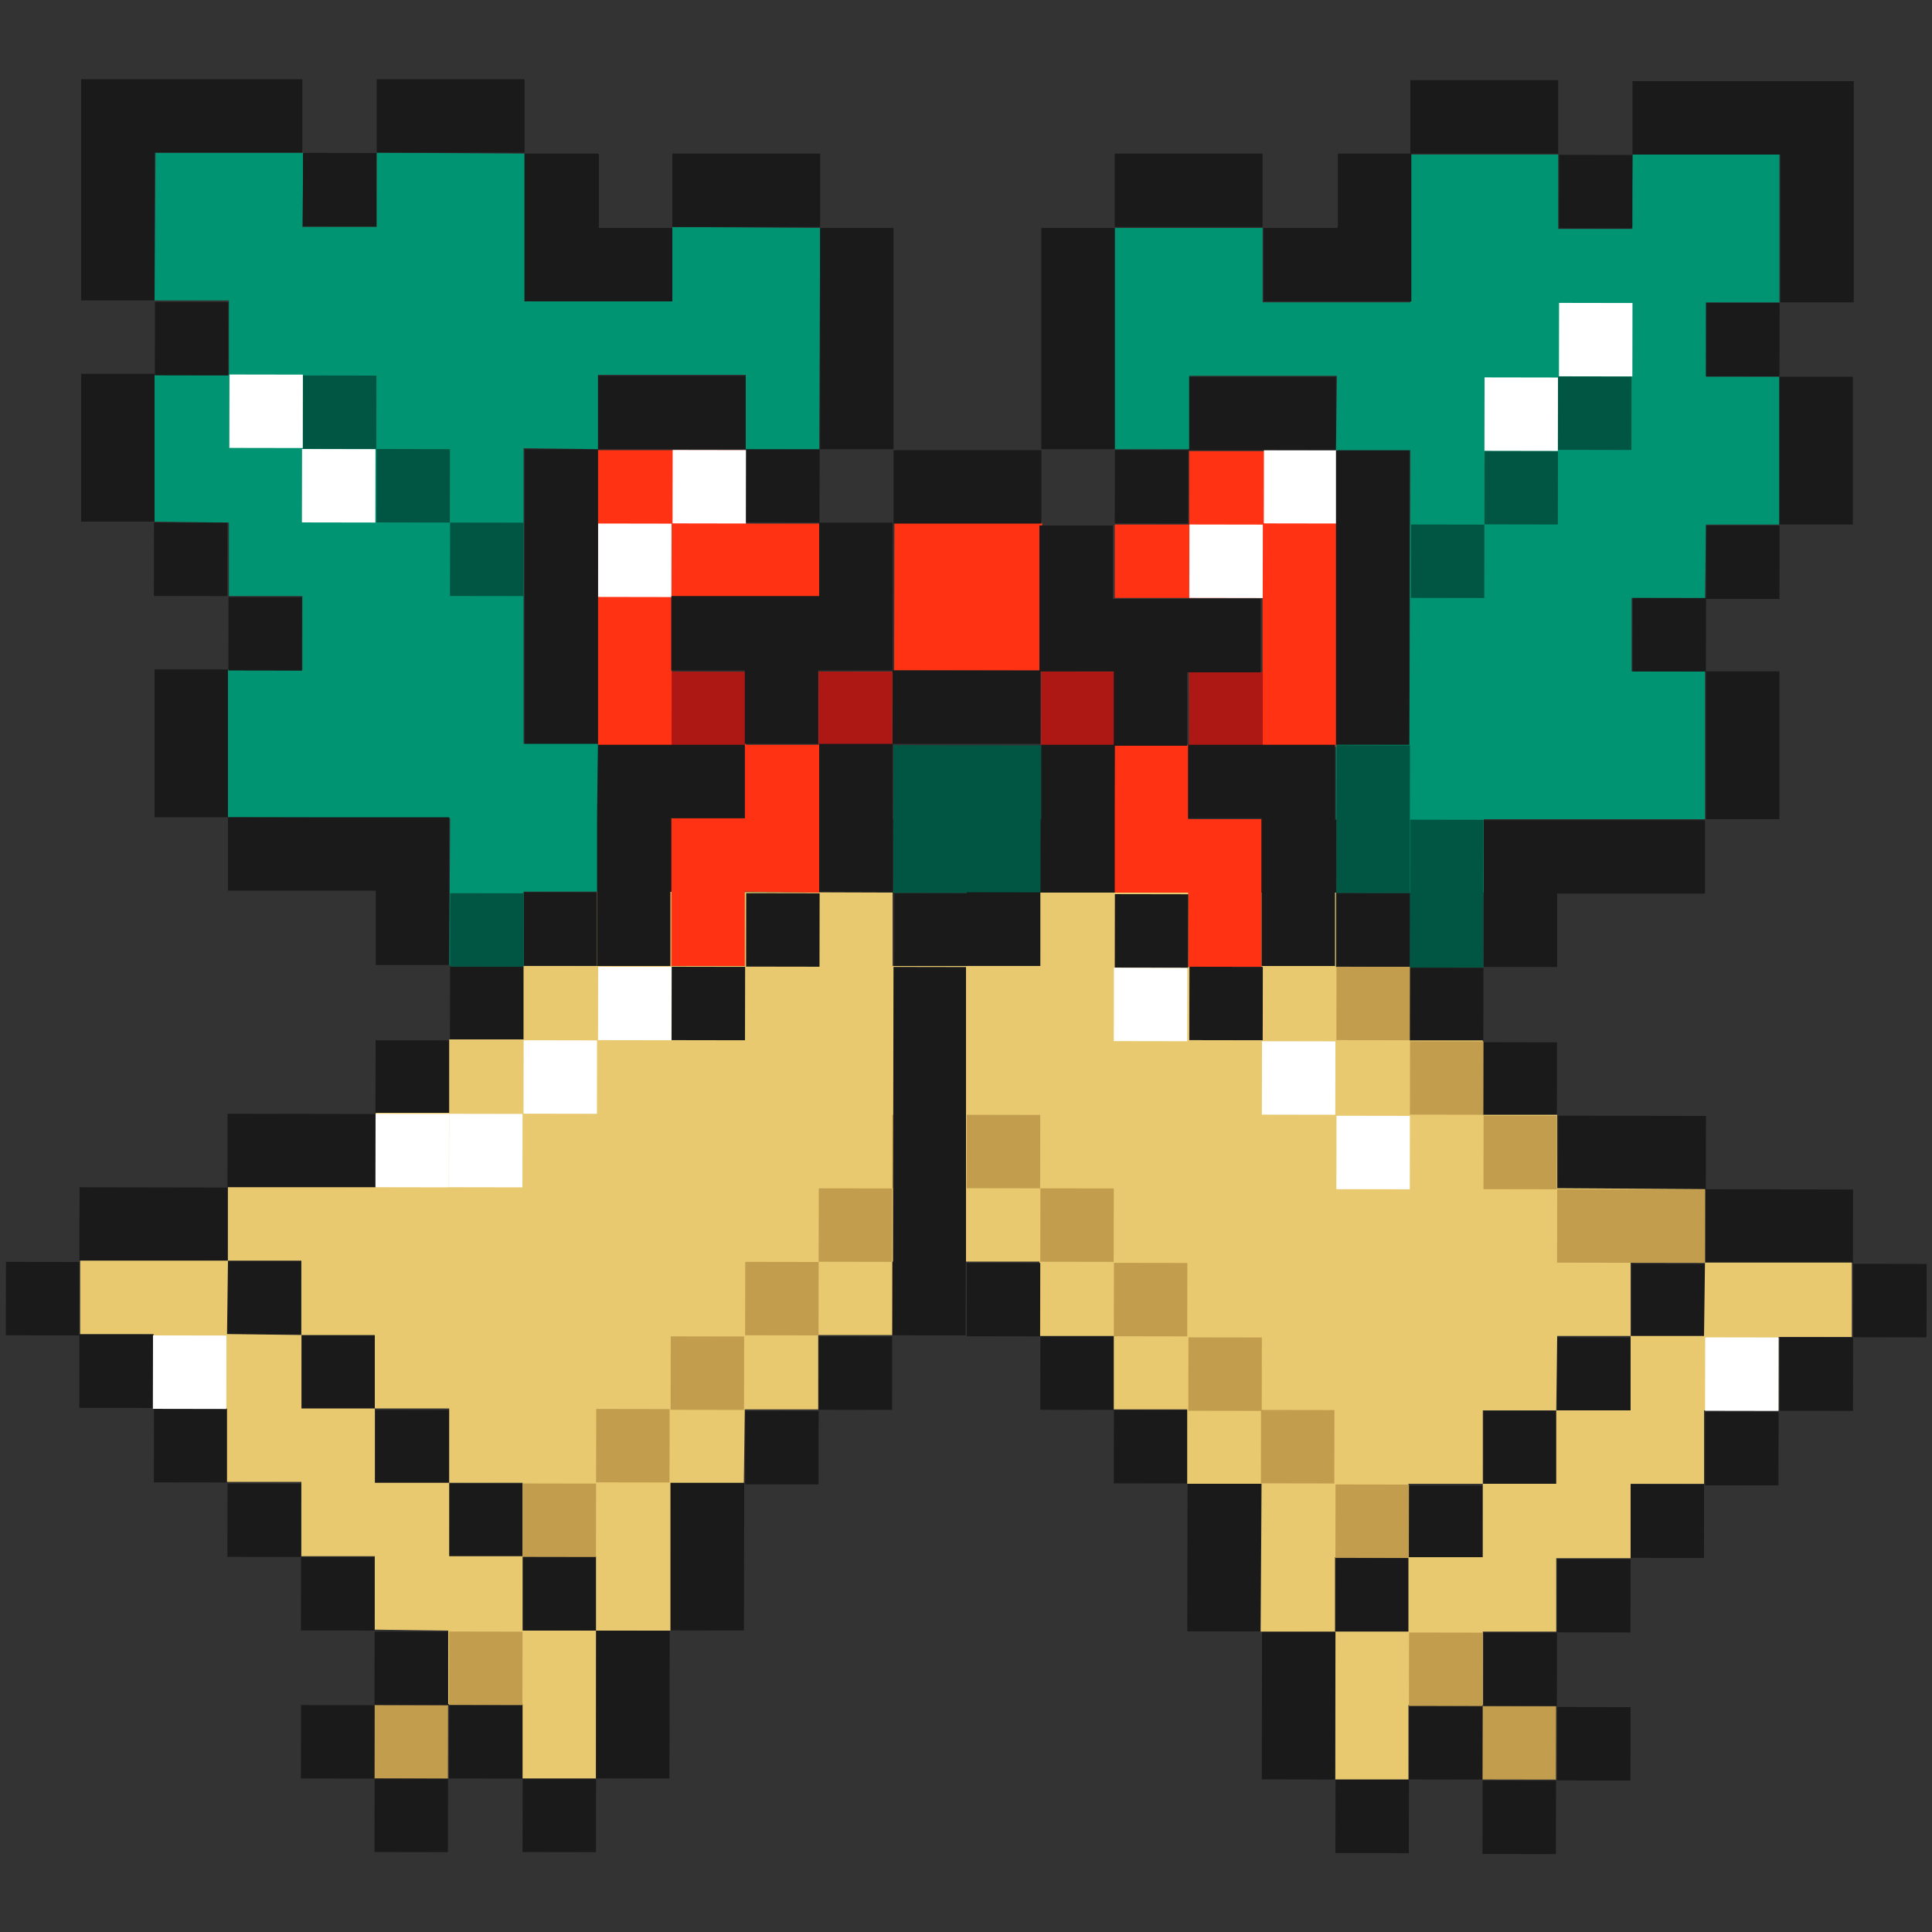 <?xml version="1.0" encoding="UTF-8"?>
<svg xmlns="http://www.w3.org/2000/svg" version="1.1" viewBox="0 0 200 200">
  <rect x="0" y="0" width="200" height="200" fill="#333333" stroke="none"/>
  <defs>
    <style>
      .cls-1 {
        fill: #ff3314;
      }

      .cls-2 {
        fill: #019472;
      }

      .cls-3 {
        fill: #e8c96f;
      }

      .cls-4 {
        fill: #fff;
      }

      .cls-5 {
        fill: #ad1714;
      }

      .cls-6 {
        fill: #005642;
      }

      .cls-7 {
        fill: #c29d4e;
      }

      .cls-8 {
        fill: #1a1a1a;
      }
    </style>
  </defs>
  <!-- Generator: Adobe Illustrator 28.7.1, SVG Export Plug-In . SVG Version: 1.2.0 Build 142)  -->
  <g>
    <g id="_x5F_title-cta">
      <g>
        <rect class="cls-6" x="92.4" y="77.1" width="15.3" height="15.3" transform="translate(15.2 184.7) rotate(-89.9)"/>
        <g>
          <g>
            <rect class="cls-7" x="38.8" y="176.4" width="7.6" height="7.6" transform="translate(-137.7 222.6) rotate(-89.9)"/>
            <g>
              <g>
                <rect class="cls-8" x="92.4" y="92.4" width="7.6" height="7.6" transform="translate(0 192.3) rotate(-89.9)"/>
                <rect class="cls-8" x="73.3" y="73.2" width="7.6" height="30.6" transform="translate(-11.5 165.5) rotate(-89.9)"/>
                <rect class="cls-8" x="54.2" y="92.3" width="7.6" height="7.6" transform="translate(-38.2 154) rotate(-89.9)"/>
                <rect class="cls-8" x="46.5" y="100" width="7.6" height="7.6" transform="translate(-53.5 154) rotate(-89.9)"/>
                <rect class="cls-8" x="38.9" y="107.6" width="7.6" height="7.6" transform="translate(-68.8 154) rotate(-89.9)"/>
                <rect class="cls-8" x=".6" y="130.5" width="7.6" height="7.6" transform="translate(-129.9 138.6) rotate(-89.9)"/>
                <rect class="cls-8" x="8.3" y="138.1" width="7.6" height="7.6" transform="translate(-129.9 153.8) rotate(-89.9)"/>
                <rect class="cls-8" x="15.9" y="145.8" width="7.6" height="7.6" transform="translate(-129.9 169.1) rotate(-89.9)"/>
                <rect class="cls-8" x="23.5" y="153.4" width="7.6" height="7.6" transform="translate(-129.9 184.4) rotate(-89.9)"/>
                <rect class="cls-8" x="31.2" y="161.1" width="7.6" height="7.6" transform="translate(-130 199.7) rotate(-89.9)"/>
                <rect class="cls-8" x="38.8" y="168.7" width="7.6" height="7.6" transform="translate(-130 215) rotate(-89.9)"/>
                <rect class="cls-8" x="46.4" y="176.4" width="7.6" height="7.6" transform="translate(-130 230.2) rotate(-89.9)"/>
                <rect class="cls-8" x="54.1" y="184.1" width="7.6" height="7.6" transform="translate(-130.1 245.5) rotate(-89.9)"/>
                <rect class="cls-8" x="54.1" y="161.1" width="7.6" height="7.6" transform="translate(-107.1 222.6) rotate(-89.9)"/>
                <rect class="cls-8" x="46.5" y="153.5" width="7.6" height="7.6" transform="translate(-107.1 207.4) rotate(-89.9)"/>
                <rect class="cls-8" x="38.8" y="145.8" width="7.6" height="7.6" transform="translate(-107 192.1) rotate(-89.9)"/>
                <rect class="cls-8" x="31.2" y="138.2" width="7.6" height="7.6" transform="translate(-107 176.8) rotate(-89.9)"/>
                <rect class="cls-8" x="23.6" y="130.5" width="7.6" height="7.6" transform="translate(-107 161.5) rotate(-89.9)"/>
                <rect class="cls-8" x="12.1" y="119" width="7.6" height="15.3" transform="translate(-110.8 142.4) rotate(-89.9)"/>
                <rect class="cls-8" x="27.4" y="111.4" width="7.6" height="15.3" transform="translate(-87.9 150.1) rotate(-89.9)"/>
                <rect class="cls-8" x="84.7" y="138.2" width="7.6" height="7.6" transform="translate(-53.6 230.4) rotate(-89.9)"/>
                <rect class="cls-8" x="77" y="145.9" width="7.6" height="7.6" transform="translate(-68.9 230.4) rotate(-89.9)"/>
                <rect class="cls-8" x="65.6" y="157.3" width="15.3" height="7.6" transform="translate(-88 234.1) rotate(-89.9)"/>
                <polygon class="cls-3" points="61.7 168.8 61.7 184.1 54.1 184.1 54.1 176.4 46.4 176.4 46.4 168.8 38.8 168.7 38.8 161.1 31.2 161.1 31.2 153.4 23.5 153.4 23.5 145.8 15.9 145.8 15.9 138.1 8.3 138.1 8.3 130.5 23.6 130.5 23.5 138.1 31.2 138.2 31.2 145.8 38.8 145.8 38.8 153.5 46.5 153.5 46.5 161.1 54.1 161.1 54.1 168.8 61.7 168.8"/>
                <rect class="cls-8" x="57.9" y="172.6" width="15.3" height="7.6" transform="translate(-111 241.7) rotate(-89.9)"/>
                <rect class="cls-8" x="88.6" y="111.5" width="30.6" height="7.6" transform="translate(-11.6 219) rotate(-89.9)"/>
                <polygon class="cls-3" points="100 100 100 130.6 92.4 130.6 92.4 138.2 84.7 138.2 84.7 145.9 77.1 145.9 77 153.5 69.4 153.5 69.4 168.8 61.7 168.8 61.7 161.1 54.1 161.1 54.1 153.5 46.5 153.5 46.5 145.8 38.8 145.8 38.8 138.2 31.2 138.2 31.2 130.5 23.6 130.5 23.6 122.9 38.9 122.9 38.9 115.2 46.5 115.2 46.5 107.6 54.2 107.6 54.2 100 61.8 100 61.8 92.3 92.4 92.4 92.4 100 100 100"/>
                <rect class="cls-8" x="92.4" y="130.6" width="7.6" height="7.6" transform="translate(-38.4 230.4) rotate(-89.9)"/>
              </g>
              <rect class="cls-7" x="46.4" y="168.8" width="7.6" height="7.6" transform="translate(-122.4 222.6) rotate(-89.9)"/>
              <rect class="cls-7" x="54.1" y="153.5" width="7.6" height="7.6" transform="translate(-99.5 215) rotate(-89.9)"/>
              <rect class="cls-7" x="61.8" y="145.8" width="7.6" height="7.6" transform="translate(-84.2 215) rotate(-89.9)"/>
              <rect class="cls-4" x="46.5" y="115.2" width="7.6" height="7.6" transform="translate(-68.8 169.2) rotate(-89.9)"/>
              <rect class="cls-4" x="15.9" y="138.1" width="7.6" height="7.6" transform="translate(-122.3 161.5) rotate(-89.9)"/>
              <rect class="cls-4" x="54.2" y="107.6" width="7.6" height="7.6" transform="translate(-53.5 169.3) rotate(-89.9)"/>
              <rect class="cls-4" x="61.8" y="100" width="7.6" height="7.6" transform="translate(-38.2 169.3) rotate(-89.9)"/>
              <rect class="cls-7" x="69.4" y="138.2" width="7.6" height="7.6" transform="translate(-68.9 215.1) rotate(-89.9)"/>
              <rect class="cls-7" x="77.1" y="130.6" width="7.6" height="7.6" transform="translate(-53.6 215.1) rotate(-89.9)"/>
              <rect class="cls-7" x="84.7" y="122.9" width="7.6" height="7.6" transform="translate(-38.3 215.1) rotate(-89.9)"/>
              <rect class="cls-7" x="92.4" y="115.3" width="7.6" height="7.6" transform="translate(-23.1 215.2) rotate(-89.9)"/>
            </g>
            <rect class="cls-8" x="31.1" y="176.4" width="7.6" height="7.6" transform="translate(-145.3 214.9) rotate(-89.9)"/>
            <rect class="cls-8" x="38.8" y="184" width="7.6" height="7.6" transform="translate(-145.3 230.2) rotate(-89.9)"/>
          </g>
          <g>
            <rect class="cls-7" x="153.5" y="176.5" width="7.6" height="7.6" transform="translate(-23.3 337.4) rotate(-89.9)"/>
            <g>
              <g>
                <rect class="cls-8" x="100.1" y="92.4" width="7.6" height="7.6" transform="translate(7.5 199.9) rotate(-89.9)"/>
                <rect class="cls-8" x="119.2" y="73.3" width="7.6" height="30.6" transform="translate(34.2 211.5) rotate(-89.9)"/>
                <rect class="cls-8" x="138.3" y="92.4" width="7.6" height="7.6" transform="translate(45.7 238.2) rotate(-89.9)"/>
                <rect class="cls-8" x="145.9" y="100.1" width="7.6" height="7.6" transform="translate(45.6 253.5) rotate(-89.9)"/>
                <rect class="cls-8" x="153.5" y="107.7" width="7.6" height="7.6" transform="translate(45.6 268.8) rotate(-89.9)"/>
                <rect class="cls-8" x="191.7" y="130.7" width="7.6" height="7.6" transform="translate(60.8 329.9) rotate(-89.9)"/>
                <rect class="cls-8" x="184.1" y="138.4" width="7.6" height="7.6" transform="translate(45.5 329.9) rotate(-89.9)"/>
                <rect class="cls-8" x="176.4" y="146" width="7.6" height="7.6" transform="translate(30.2 329.9) rotate(-89.9)"/>
                <rect class="cls-8" x="168.8" y="153.6" width="7.6" height="7.6" transform="translate(14.9 329.8) rotate(-89.9)"/>
                <rect class="cls-8" x="161.1" y="161.3" width="7.6" height="7.6" transform="translate(-.4 329.8) rotate(-89.9)"/>
                <rect class="cls-8" x="153.5" y="168.9" width="7.6" height="7.6" transform="translate(-15.6 329.8) rotate(-89.9)"/>
                <rect class="cls-8" x="145.8" y="176.5" width="7.6" height="7.6" transform="translate(-30.9 329.7) rotate(-89.9)"/>
                <rect class="cls-8" x="138.2" y="184.2" width="7.6" height="7.6" transform="translate(-46.2 329.7) rotate(-89.9)"/>
                <rect class="cls-8" x="138.2" y="161.2" width="7.6" height="7.6" transform="translate(-23.2 306.8) rotate(-89.9)"/>
                <rect class="cls-8" x="145.8" y="153.6" width="7.6" height="7.6" transform="translate(-8 306.9) rotate(-89.9)"/>
                <rect class="cls-8" x="153.5" y="146" width="7.6" height="7.6" transform="translate(7.3 306.9) rotate(-89.9)"/>
                <rect class="cls-8" x="161.1" y="138.3" width="7.6" height="7.6" transform="translate(22.6 306.9) rotate(-89.9)"/>
                <rect class="cls-8" x="168.8" y="130.7" width="7.6" height="7.6" transform="translate(37.9 307) rotate(-89.9)"/>
                <rect class="cls-8" x="180.3" y="119.2" width="7.6" height="15.3" transform="translate(57 310.8) rotate(-89.9)"/>
                <rect class="cls-8" x="165" y="111.6" width="7.6" height="15.3" transform="translate(49.4 287.9) rotate(-89.9)"/>
                <rect class="cls-8" x="107.6" y="138.3" width="7.6" height="7.6" transform="translate(-30.8 253.3) rotate(-89.9)"/>
                <rect class="cls-8" x="115.3" y="145.9" width="7.6" height="7.6" transform="translate(-30.8 268.6) rotate(-89.9)"/>
                <rect class="cls-8" x="119.1" y="157.4" width="15.3" height="7.6" transform="translate(-34.7 287.7) rotate(-89.9)"/>
                <polygon class="cls-3" points="138.2 168.9 138.2 184.2 145.8 184.2 145.8 176.5 153.5 176.5 153.5 168.9 161.1 168.9 161.1 161.3 168.8 161.3 168.8 153.6 176.4 153.6 176.4 146 184.1 146 184.1 138.4 191.7 138.4 191.7 130.7 176.5 130.7 176.4 138.3 168.8 138.3 168.8 146 161.1 146 161.1 153.6 153.5 153.6 153.5 161.2 145.8 161.2 145.8 168.9 138.2 168.9"/>
                <rect class="cls-8" x="126.7" y="172.7" width="15.3" height="7.6" transform="translate(-42.3 310.6) rotate(-89.9)"/>
                <rect class="cls-8" x="80.9" y="111.5" width="30.6" height="7.6" transform="translate(-19.2 211.4) rotate(-89.9)"/>
                <polygon class="cls-3" points="100 100 100 130.6 107.6 130.6 107.6 138.3 115.3 138.3 115.3 145.9 122.9 145.9 122.9 153.6 130.6 153.6 130.5 168.9 138.2 168.9 138.2 161.2 145.8 161.2 145.8 153.6 153.5 153.6 153.5 146 161.1 146 161.2 138.3 168.8 138.3 168.8 130.7 176.5 130.7 176.5 123.1 161.2 123 161.2 115.4 153.5 115.4 153.5 107.7 145.9 107.7 145.9 100.1 138.3 100.1 138.3 92.4 107.7 92.4 107.7 100 100 100"/>
                <rect class="cls-8" x="100" y="130.6" width="7.6" height="7.6" transform="translate(-30.7 238.1) rotate(-89.9)"/>
              </g>
              <rect class="cls-7" x="145.8" y="168.9" width="7.6" height="7.6" transform="translate(-23.3 322.1) rotate(-89.9)"/>
              <rect class="cls-7" x="138.2" y="153.6" width="7.6" height="7.6" transform="translate(-15.6 299.2) rotate(-89.9)"/>
              <rect class="cls-7" x="130.6" y="145.9" width="7.6" height="7.6" transform="translate(-15.6 283.9) rotate(-89.9)"/>
              <rect class="cls-4" x="138.2" y="115.4" width="7.6" height="7.6" transform="translate(22.7 261.1) rotate(-89.9)"/>
              <rect class="cls-4" x="176.4" y="138.4" width="7.6" height="7.6" transform="translate(37.8 322.2) rotate(-89.9)"/>
              <rect class="cls-4" x="130.6" y="107.7" width="7.6" height="7.6" transform="translate(22.7 245.8) rotate(-89.9)"/>
              <rect class="cls-4" x="123" y="100.1" width="7.6" height="7.6" transform="translate(22.8 230.5) rotate(-89.9)"/>
              <rect class="cls-7" x="122.9" y="138.3" width="7.6" height="7.6" transform="translate(-15.5 268.7) rotate(-89.9)"/>
              <rect class="cls-7" x="115.3" y="130.6" width="7.6" height="7.6" transform="translate(-15.5 253.4) rotate(-89.9)"/>
              <rect class="cls-7" x="107.7" y="123" width="7.6" height="7.6" transform="translate(-15.5 238.1) rotate(-89.9)"/>
              <rect class="cls-7" x="100" y="115.3" width="7.6" height="7.6" transform="translate(-15.4 222.8) rotate(-89.9)"/>
            </g>
            <rect class="cls-8" x="161.1" y="176.6" width="7.6" height="7.6" transform="translate(-15.7 345.1) rotate(-89.9)"/>
            <rect class="cls-8" x="153.4" y="184.2" width="7.6" height="7.6" transform="translate(-31 345) rotate(-89.9)"/>
          </g>
          <rect class="cls-4" x="115.3" y="100" width="7.6" height="7.6" transform="translate(15.1 222.9) rotate(-89.9)"/>
        </g>
        <g>
          <g>
            <rect class="cls-1" x="84.8" y="69.4" width="7.6" height="7.6" transform="translate(15.2 161.8) rotate(-89.9)"/>
            <polygon class="cls-1" points="77.1 84.7 69.5 84.7 69.5 100 77.1 100 77.1 92.3 84.8 92.4 84.8 77.1 77.1 77.1 77.1 84.7"/>
            <path class="cls-1" d="M69.5,69.4v-7.6s15.3,0,15.3,0v-7.6s-7.6,0-7.6,0v-7.6s-15.3,0-15.3,0c0,9.6,0,21,0,30.6h15.3s0-7.6,0-7.6h-7.6Z"/>
          </g>
          <g>
            <rect class="cls-1" x="107.7" y="69.5" width="7.6" height="7.6" transform="translate(38.1 184.7) rotate(-89.9)"/>
            <polygon class="cls-1" points="123 84.8 130.6 84.8 130.6 100.1 123 100.1 123 92.4 115.3 92.4 115.4 77.1 123 77.1 123 84.8"/>
            <path class="cls-1" d="M130.7,69.5v-7.6s-15.3,0-15.3,0v-7.6s7.7,0,7.7,0v-7.6s15.3,0,15.3,0c0,9.6,0,21,0,30.6h-15.3s0-7.7,0-7.7h7.6Z"/>
          </g>
          <rect class="cls-1" x="92.5" y="54.2" width="15.3" height="15.3" transform="translate(38.2 161.8) rotate(-89.9)"/>
          <rect class="cls-4" x="61.9" y="54.1" width="7.6" height="7.6" transform="translate(7.7 123.6) rotate(-89.9)"/>
          <rect class="cls-4" x="69.5" y="46.5" width="7.6" height="7.6" transform="translate(23 123.6) rotate(-89.9)"/>
          <rect class="cls-4" x="130.7" y="46.6" width="7.6" height="7.6" transform="translate(84 184.8) rotate(-89.9)"/>
          <rect class="cls-4" x="123" y="54.2" width="7.6" height="7.6" transform="translate(68.7 184.8) rotate(-89.9)"/>
          <rect class="cls-5" x="84.8" y="69.4" width="7.6" height="7.6" transform="translate(15.2 161.8) rotate(-89.9)"/>
          <rect class="cls-5" x="107.7" y="69.5" width="7.6" height="7.6" transform="translate(38.1 184.7) rotate(-89.9)"/>
          <rect class="cls-5" x="69.5" y="69.4" width="7.6" height="7.6" transform="translate(0 146.5) rotate(-89.9)"/>
          <rect class="cls-5" x="123" y="69.5" width="7.6" height="7.6" transform="translate(53.4 200) rotate(-89.9)"/>
          <g>
            <path class="cls-8" d="M84.8,84.7v7.6s7.6,0,7.6,0c0-3.8,0-11.5,0-15.3h-7.6s0,7.6,0,7.6Z"/>
            <path class="cls-8" d="M69.5,84.7h7.6s0-7.6,0-7.6c-3.8,0-11.5,0-15.3,0,0,6.8,0,16.1,0,22.9h7.6c0-3.8,0-11.5,0-15.3Z"/>
            <rect class="cls-8" x="77.1" y="92.4" width="7.6" height="7.6" transform="translate(-15.3 177) rotate(-89.9)"/>
            <rect class="cls-8" x="69.5" y="100" width="7.6" height="7.6" transform="translate(-30.6 177) rotate(-89.9)"/>
            <rect class="cls-8" x="115.3" y="92.4" width="7.6" height="7.6" transform="translate(22.8 215.3) rotate(-89.9)"/>
            <rect class="cls-8" x="123" y="100.1" width="7.6" height="7.6" transform="translate(22.8 230.5) rotate(-89.9)"/>
            <path class="cls-8" d="M115.4,77.1h-7.6c0,3.8,0,11.5,0,15.3h7.6c0-3.8,0-11.5,0-15.3Z"/>
            <rect class="cls-8" x="77.2" y="46.5" width="7.6" height="7.6" transform="translate(30.6 131.2) rotate(-89.9)"/>
            <path class="cls-8" d="M61.9,46.5h-7.6c0,8.5,0,22,0,30.6h7.6c0-4.8,0-30.6,0-30.6Z"/>
            <path class="cls-8" d="M77.2,46.5v-7.6c-3.8,0-11.5,0-15.3,0v7.6c3.8,0,11.5,0,15.3,0Z"/>
            <rect class="cls-8" x="115.4" y="46.5" width="7.6" height="7.6" transform="translate(68.7 169.5) rotate(-89.9)"/>
            <path class="cls-8" d="M123,77.1v7.6s7.6,0,7.6,0v15.3s7.6,0,7.6,0c0-5.1,0-18,0-22.9-3.8,0-11.5,0-15.3,0Z"/>
            <path class="cls-8" d="M69.5,61.8v7.6s7.6,0,7.6,0v7.6s7.6,0,7.6,0v-7.6s7.7,0,7.7,0c0-3.8,0-11.5,0-15.3h-7.6s0,7.6,0,7.6h-15.3Z"/>
            <path class="cls-8" d="M138.3,46.6c0,8.5,0,22,0,30.6h7.6c0-8.5,0-22,0-30.6h-7.6Z"/>
            <path class="cls-8" d="M138.3,46.6v-7.6c-3.8,0-11.5,0-15.3,0v7.6c3.8,0,11.5,0,15.3,0Z"/>
            <path class="cls-8" d="M107.7,69.5h7.6s0,7.7,0,7.7h7.6s0-7.6,0-7.6h7.6s0-7.6,0-7.6c-3.8,0-11.5,0-15.3,0v-7.6s-7.6,0-7.6,0c0,3.8,0,11.5,0,15.3Z"/>
            <path class="cls-8" d="M107.8,54.2v-7.6c-3.8,0-11.5,0-15.3,0v7.6c3.8,0,11.5,0,15.3,0Z"/>
            <path class="cls-8" d="M92.4,69.4v7.6c3.8,0,11.5,0,15.3,0v-7.6s-15.3,0-15.3,0Z"/>
          </g>
        </g>
        <polygon class="cls-2" points="84.9 23.6 84.8 46.5 77.2 46.5 77.2 38.8 61.9 38.8 61.9 46.5 54.2 46.4 54.2 77 61.9 77 61.8 84.7 61.8 92.3 54.2 92.3 54.2 100 46.5 99.9 46.6 84.7 23.6 84.6 23.6 69.3 31.3 69.4 31.3 61.7 23.7 61.7 23.7 54.1 16 54 16 38.8 23.7 38.8 23.7 31.1 16 31.1 16.1 15.8 31.4 15.8 31.3 23.5 39 23.5 39 15.8 54.3 15.9 54.3 31.2 69.6 31.2 69.6 23.5 84.9 23.6"/>
        <polygon class="cls-2" points="115.4 23.6 115.4 46.5 123.1 46.5 123.1 38.9 138.4 38.9 138.3 46.6 146 46.6 145.9 77.1 138.3 77.1 138.3 84.8 145.9 84.8 145.9 92.4 153.6 92.4 153.6 84.8 176.5 84.8 176.5 69.5 168.9 69.5 168.9 61.9 176.5 61.9 176.6 54.3 184.2 54.3 184.2 39 176.6 39 176.6 31.3 184.2 31.3 184.2 16 169 16 168.9 23.7 161.3 23.7 161.3 16 146 16 146 31.3 130.7 31.3 130.7 23.6 115.4 23.6"/>
        <rect class="cls-6" x="134.5" y="81" width="15.3" height="7.6" transform="translate(57.1 226.8) rotate(-89.9)"/>
        <rect class="cls-6" x="142.1" y="88.6" width="15.3" height="7.6" transform="translate(57.1 242.1) rotate(-89.9)"/>
        <rect class="cls-6" x="46.5" y="92.3" width="7.6" height="7.6" transform="translate(-45.8 146.4) rotate(-89.9)"/>
        <rect class="cls-6" x="46.6" y="54.1" width="7.6" height="7.6" transform="translate(-7.6 108.2) rotate(-89.9)"/>
        <rect class="cls-6" x="39" y="46.4" width="7.6" height="7.6" transform="translate(-7.5 93) rotate(-89.9)"/>
        <rect class="cls-6" x="31.3" y="38.8" width="7.6" height="7.6" transform="translate(-7.5 77.7) rotate(-89.9)"/>
        <rect class="cls-6" x="146" y="54.2" width="7.6" height="7.6" transform="translate(91.6 207.8) rotate(-89.9)"/>
        <rect class="cls-6" x="153.6" y="46.6" width="7.6" height="7.6" transform="translate(106.8 207.8) rotate(-89.9)"/>
        <rect class="cls-6" x="161.3" y="38.9" width="7.6" height="7.6" transform="translate(122.1 207.8) rotate(-89.9)"/>
        <rect class="cls-7" x="165" y="119.2" width="7.6" height="15.3" transform="translate(41.7 295.5) rotate(-89.9)"/>
        <rect class="cls-7" x="153.5" y="115.4" width="7.6" height="7.6" transform="translate(37.9 276.4) rotate(-89.9)"/>
        <rect class="cls-7" x="145.9" y="107.7" width="7.6" height="7.6" transform="translate(38 261.1) rotate(-89.9)"/>
        <rect class="cls-7" x="138.3" y="100.1" width="7.6" height="7.6" transform="translate(38 245.8) rotate(-89.9)"/>
        <rect class="cls-4" x="38.9" y="115.2" width="7.6" height="7.6" transform="translate(-76.4 161.6) rotate(-89.9)"/>
        <rect class="cls-4" x="23.7" y="38.8" width="7.6" height="7.6" transform="translate(-15.1 70) rotate(-89.9)"/>
        <rect class="cls-4" x="31.3" y="46.4" width="7.6" height="7.6" transform="translate(-15.2 85.3) rotate(-89.9)"/>
        <rect class="cls-4" x="153.6" y="38.9" width="7.6" height="7.6" transform="translate(114.5 200.2) rotate(-89.9)"/>
        <rect class="cls-4" x="161.3" y="31.3" width="7.6" height="7.6" transform="translate(129.8 200.2) rotate(-89.9)"/>
        <g>
          <path class="cls-8" d="M39,8.2v7.6c3.8,0,11.5,0,15.3,0v-7.6s-15.3,0-15.3,0Z"/>
          <path class="cls-8" d="M8.4,8.2c0,4.8,0,17.9,0,22.9h7.6s0-15.3,0-15.3c3.8,0,11.5,0,15.3,0v-7.6s-19.1,0-22.9,0Z"/>
          <rect class="cls-8" x="31.4" y="15.8" width="7.6" height="7.6" transform="translate(15.5 54.8) rotate(-89.9)"/>
          <path class="cls-8" d="M8.4,54h7.6c0-3.8,0-11.5,0-15.3h-7.6s0,15.3,0,15.3Z"/>
          <path class="cls-8" d="M16,84.6h7.6c0-3.8,0-11.5,0-15.3h-7.6s0,15.3,0,15.3Z"/>
          <path class="cls-8" d="M38.9,92.3v7.6s7.6,0,7.6,0v-15.3c-6.8,0-16.1,0-22.9,0v7.6s8.5,0,15.3,0Z"/>
          <rect class="cls-8" x="23.6" y="61.7" width="7.6" height="7.6" transform="translate(-38.1 92.9) rotate(-89.9)"/>
          <path class="cls-8" d="M69.6,15.9v7.6c3.8,0,11.5,0,15.3,0v-7.6s-15.3,0-15.3,0Z"/>
          <path class="cls-8" d="M84.9,23.6c0,6.8,0,16.1,0,22.9h7.6c0-6.8,0-16.1,0-22.9h-7.6Z"/>
          <rect class="cls-8" x="16" y="31.1" width="7.6" height="7.6" transform="translate(-15.1 54.8) rotate(-89.9)"/>
          <rect class="cls-8" x="16" y="54" width="7.6" height="7.6" transform="translate(-38.1 77.6) rotate(-89.9)"/>
          <path class="cls-8" d="M61.9,15.9h-7.6c0,3.8,0,11.5,0,15.3,3.8,0,11.5,0,15.3,0v-7.6s-7.6,0-7.6,0v-7.6Z"/>
        </g>
        <g>
          <path class="cls-8" d="M146,8.3v7.6c3.8,0,11.5,0,15.3,0v-7.6s-15.3,0-15.3,0Z"/>
          <path class="cls-8" d="M191.9,8.4c-3.8,0-22.9,0-22.9,0v7.6c3.8,0,11.5,0,15.3,0v15.3s7.6,0,7.6,0c0-5,0-18.1,0-22.9Z"/>
          <rect class="cls-8" x="161.3" y="16" width="7.6" height="7.6" transform="translate(145.1 184.9) rotate(-89.9)"/>
          <path class="cls-8" d="M191.8,54.3v-15.3s-7.6,0-7.6,0c0,3.8,0,11.5,0,15.3h7.6Z"/>
          <path class="cls-8" d="M184.2,84.8v-15.3s-7.6,0-7.6,0c0,3.8,0,11.5,0,15.3h7.6Z"/>
          <path class="cls-8" d="M153.6,100.1h7.6s0-7.6,0-7.6c6.8,0,15.3,0,15.3,0v-7.6c-6.8,0-16.1,0-22.9,0v15.3Z"/>
          <rect class="cls-8" x="168.9" y="61.9" width="7.6" height="7.6" transform="translate(106.8 238.3) rotate(-89.9)"/>
          <path class="cls-8" d="M115.4,15.9v7.6c3.8,0,11.5,0,15.3,0v-7.6s-15.3,0-15.3,0Z"/>
          <path class="cls-8" d="M107.8,46.5h7.6c0-6.8,0-16.1,0-22.9h-7.6c0,6.8,0,16.1,0,22.9Z"/>
          <rect class="cls-8" x="176.6" y="31.3" width="7.6" height="7.6" transform="translate(145 215.5) rotate(-89.9)"/>
          <rect class="cls-8" x="176.5" y="54.3" width="7.6" height="7.6" transform="translate(122 238.4) rotate(-89.9)"/>
          <path class="cls-8" d="M138.4,23.6h-7.6s0,7.6,0,7.6c3.8,0,11.5,0,15.3,0,0-3.8,0-11.5,0-15.3h-7.6s0,7.6,0,7.6Z"/>
        </g>
      </g>
    </g>
  </g>
</svg>